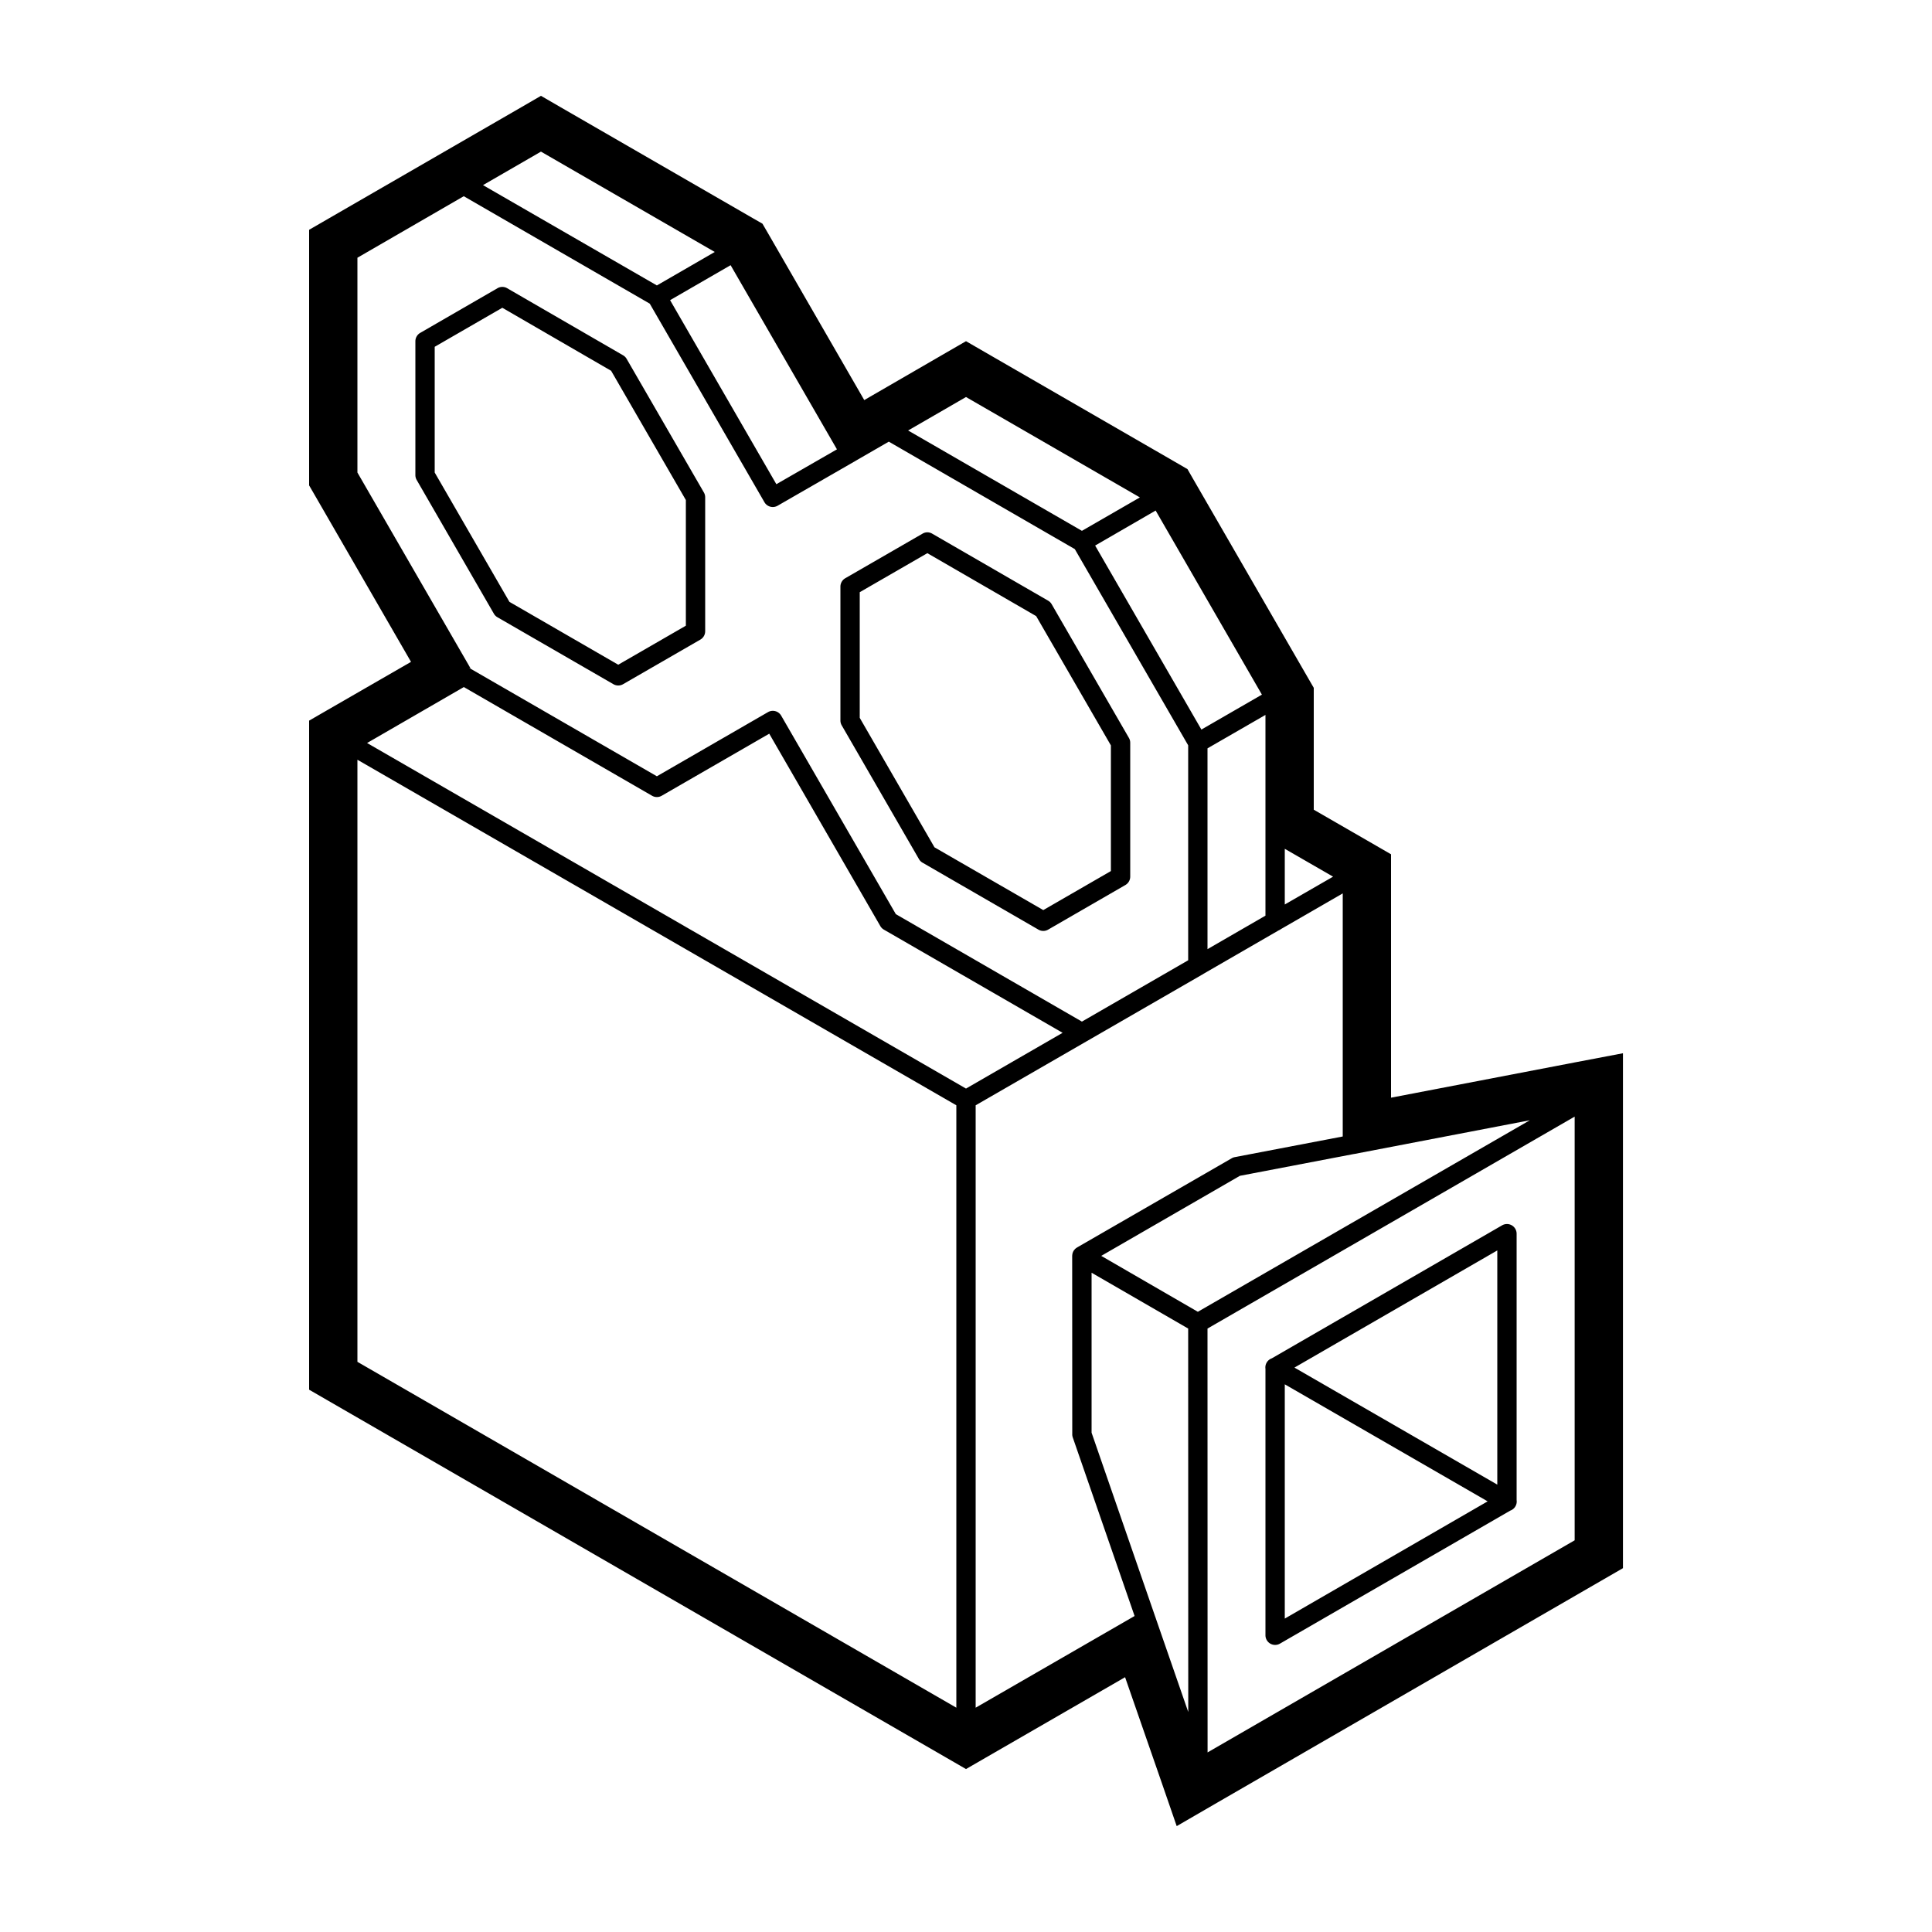 <svg xmlns="http://www.w3.org/2000/svg"  viewBox="0 0 50 50" width="200px" height="200px"><path d="M 14 2.48 L 13.5 2.77 L 8.5 5.658 L 8 5.947 L 8 6.525 L 8 12.295 L 8 12.562 L 8.135 12.795 L 10.637 17.129 L 8.5 18.361 L 8 18.65 L 8 19.229 L 8 35.387 L 8 35.965 L 8.5 36.254 L 24.5 45.494 L 25 45.783 L 25.5 45.494 L 29.117 43.406 L 30.057 46.113 L 30.453 47.26 L 31.502 46.652 L 41.502 40.873 L 42.002 40.584 L 42.002 40.008 L 42.002 28.467 L 42.002 27.258 L 40.814 27.484 L 36 28.408 L 36 22.688 L 36 22.109 L 35.5 21.82 L 34 20.955 L 34 18.068 L 34 17.801 L 33.865 17.568 L 30.865 12.373 L 30.732 12.141 L 30.5 12.006 L 25.5 9.119 L 25 8.83 L 24.5 9.119 L 22.367 10.354 L 19.867 6.021 L 19.732 5.789 L 19.5 5.656 L 14.5 2.77 L 14 2.48 z M 14 3.924 L 18.498 6.521 L 17 7.387 L 12.5 4.791 L 14 3.924 z M 12.002 5.078 L 16.816 7.859 L 19.783 12.996 A 0.25 0.25 0 0 0 20.125 13.088 L 22.104 11.949 A 0.25 0.25 0 0 0 22.125 11.938 A 0.25 0.25 0 0 0 22.146 11.924 L 23.002 11.43 L 27.816 14.211 L 30.75 19.289 L 30.75 24.852 L 28 26.439 L 23.184 23.658 L 20.217 18.521 A 0.25 0.25 0 0 0 19.875 18.43 L 17 20.09 L 12.148 17.289 A 0.25 0.25 0 0 0 12.146 17.287 L 12.127 17.275 L 12.18 17.301 L 9.25 12.229 L 9.25 6.67 L 12.002 5.078 z M 18.908 6.863 L 21.66 11.629 L 20.092 12.531 L 17.342 7.768 L 18.908 6.863 z M 12.98 7.426 A 0.25 0.25 0 0 0 12.875 7.459 L 10.875 8.615 A 0.25 0.25 0 0 0 10.75 8.83 L 10.75 12.295 A 0.25 0.25 0 0 0 10.783 12.42 L 12.783 15.885 A 0.25 0.25 0 0 0 12.875 15.975 L 15.875 17.707 A 0.25 0.25 0 0 0 16.125 17.707 L 18.125 16.553 A 0.25 0.25 0 0 0 18.25 16.338 L 18.25 12.871 A 0.25 0.25 0 0 0 18.217 12.746 L 16.217 9.287 A 0.25 0.25 0 0 0 16.125 9.195 L 13.125 7.459 A 0.25 0.25 0 0 0 12.98 7.426 z M 13 7.965 L 15.816 9.596 L 17.75 12.941 L 17.75 16.193 L 16 17.203 L 13.184 15.576 L 11.25 12.229 L 11.25 8.975 L 13 7.965 z M 25 10.275 L 29.5 12.873 L 28 13.738 L 23.502 11.141 L 25 10.275 z M 29.908 13.213 L 32.658 17.977 L 31.092 18.881 L 28.342 14.119 L 29.908 13.213 z M 23.98 13.777 A 0.25 0.25 0 0 0 23.875 13.811 L 21.875 14.965 A 0.25 0.25 0 0 0 21.75 15.182 L 21.75 18.646 A 0.25 0.25 0 0 0 21.783 18.771 L 23.783 22.234 A 0.25 0.25 0 0 0 23.875 22.326 L 26.875 24.059 A 0.25 0.25 0 0 0 27.125 24.059 L 29.125 22.904 A 0.25 0.25 0 0 0 29.25 22.688 L 29.25 19.223 A 0.25 0.25 0 0 0 29.217 19.098 L 27.217 15.637 A 0.25 0.25 0 0 0 27.125 15.545 L 24.125 13.811 A 0.25 0.25 0 0 0 23.98 13.777 z M 24 14.316 L 26.816 15.945 L 28.75 19.291 L 28.75 22.543 L 27 23.553 L 24.184 21.928 L 22.25 18.578 L 22.25 15.326 L 24 14.316 z M 12.004 17.781 L 16.875 20.594 A 0.25 0.25 0 0 0 17.125 20.594 L 19.908 18.988 L 22.783 23.967 A 0.25 0.25 0 0 0 22.875 24.059 L 27.5 26.729 L 25 28.172 L 9.5 19.229 L 12.004 17.781 z M 32.75 18.502 L 32.75 21.516 A 0.25 0.25 0 0 0 32.75 21.533 L 32.75 23.697 L 31.25 24.564 L 31.25 19.367 L 32.75 18.502 z M 9.25 19.662 L 24.75 28.605 L 24.75 44.195 L 9.25 35.244 L 9.25 19.662 z M 33.25 21.967 L 34.5 22.688 L 33.25 23.408 L 33.25 21.967 z M 34.75 23.121 L 34.75 29.412 L 31.953 29.947 A 0.25 0.25 0 0 0 31.875 29.977 L 27.887 32.277 A 0.251 0.251 0 0 0 27.885 32.279 L 27.875 32.285 A 0.251 0.251 0 0 0 27.863 32.291 A 0.25 0.25 0 0 0 27.854 32.299 A 0.251 0.251 0 0 0 27.842 32.307 A 0.25 0.25 0 0 0 27.834 32.314 A 0.251 0.251 0 0 0 27.824 32.322 A 0.25 0.25 0 0 0 27.816 32.332 A 0.251 0.251 0 0 0 27.807 32.342 A 0.25 0.25 0 0 0 27.801 32.35 A 0.251 0.251 0 0 0 27.787 32.367 A 0.25 0.25 0 0 0 27.785 32.371 A 0.251 0.251 0 0 0 27.779 32.383 A 0.25 0.25 0 0 0 27.771 32.396 A 0.251 0.251 0 0 0 27.768 32.404 A 0.25 0.25 0 0 0 27.764 32.416 A 0.251 0.251 0 0 0 27.76 32.428 A 0.25 0.25 0 0 0 27.756 32.439 A 0.251 0.251 0 0 0 27.754 32.453 A 0.25 0.25 0 0 0 27.752 32.465 A 0.251 0.251 0 0 0 27.75 32.479 A 0.25 0.25 0 0 0 27.748 32.502 L 27.75 37.121 A 0.25 0.25 0 0 0 27.764 37.203 L 29.363 41.822 L 25.25 44.195 L 25.25 28.605 L 31.102 25.229 A 0.25 0.25 0 0 0 31.148 25.201 L 33.092 24.078 A 0.25 0.25 0 0 0 33.15 24.045 L 34.75 23.121 z M 40.752 28.898 L 40.752 39.863 L 31.252 45.352 L 31.25 34.383 L 40.752 28.898 z M 39.592 28.992 L 31 33.949 L 28.5 32.502 L 32.088 30.43 L 35.031 29.867 A 0.25 0.25 0 0 0 35.047 29.865 L 39.592 28.992 z M 38.992 31.678 A 0.25 0.25 0 0 0 38.875 31.711 L 32.91 35.156 L 32.908 35.156 A 0.25 0.25 0 0 0 32.75 35.426 L 32.75 42.32 A 0.25 0.25 0 0 0 33.125 42.537 L 39.09 39.092 L 39.092 39.092 A 0.25 0.25 0 0 0 39.25 38.822 L 39.25 31.928 A 0.25 0.25 0 0 0 38.992 31.678 z M 38.75 32.361 L 38.75 38.422 L 33.5 35.393 L 38.75 32.361 z M 28.25 32.938 L 30.75 34.383 L 30.752 44.307 L 29.918 41.9 A 0.25 0.25 0 0 0 29.916 41.895 A 0.25 0.25 0 0 0 29.902 41.854 L 28.25 37.078 L 28.25 32.938 z M 33.25 35.826 L 38.5 38.855 L 33.25 41.889 L 33.25 35.826 z"/></svg>